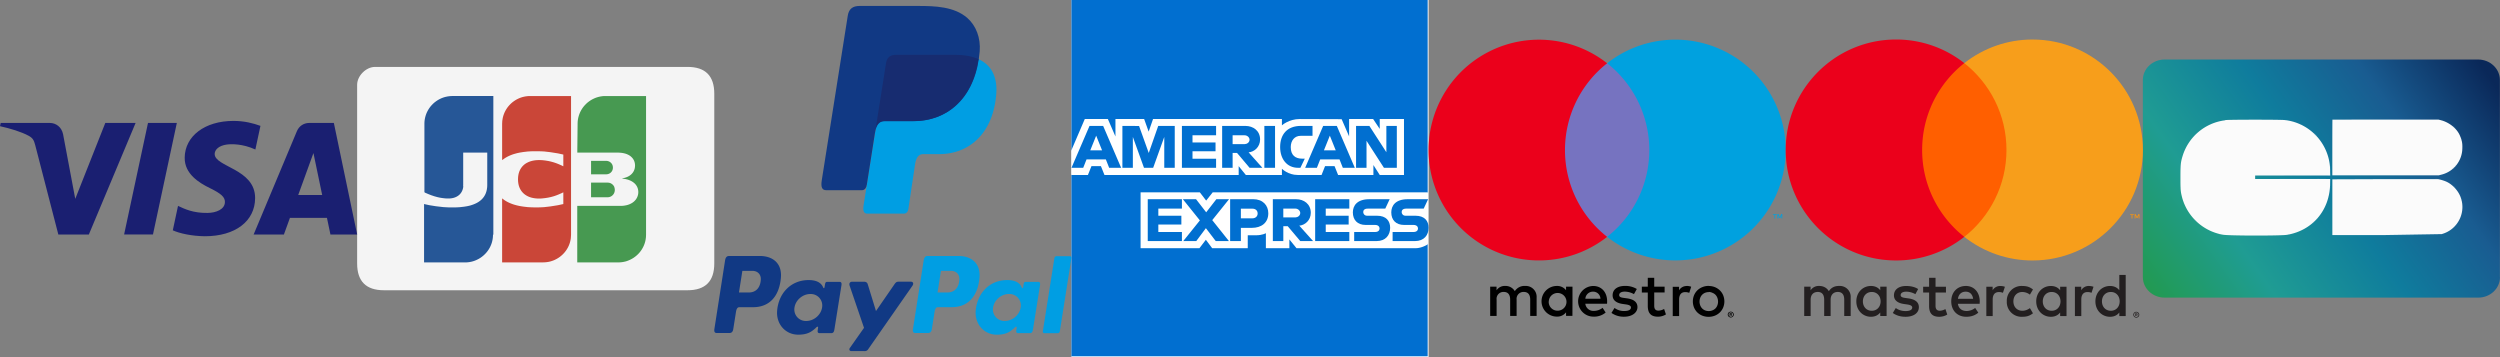 <svg xmlns="http://www.w3.org/2000/svg" xmlns:xlink="http://www.w3.org/1999/xlink" width="168" height="24" fill="none" xmlns:v="https://vecta.io/nano"><rect width="100%" height="100%" fill="#808080" stroke="none"/><g clip-path="url(#B)"><path d="M168 18.626c0 .757-.655 1.374-1.458 1.374h-21.084c-.803 0-1.458-.618-1.458-1.374V5.374c0-.757.655-1.374 1.458-1.374h21.077c.8 0 1.458.618 1.458 1.374v13.251H168z" fill="url(#A)"/><g fill-rule="evenodd"><path d="M156.741 8.03c-.005.005-.009.851-.009 1.88v1.871h3.581 3.581l.149-.04a1.84 1.84 0 0 0 1.425-1.833c.014-.255-.034-.509-.14-.741-.191-.512-.738-.959-1.347-1.102l-.124-.029h-3.552l-3.561.005m-7.217.043c-.656.081-1.275.35-1.782.775s-.879.988-1.073 1.62c-.13.424-.146.58-.146 1.444s.008.945.118 1.373c.159.572.463 1.093.882 1.513a3.46 3.46 0 0 0 1.511.886 2.65 2.65 0 0 0 .359.08c.432.071 3.87.075 4.29.005 1.707-.285 2.861-1.641 2.897-3.392l.007-.359h-2.522-2.522v-.234h2.522 2.522l-.006-.322c.001-.445-.086-.886-.256-1.297-.231-.564-.608-1.056-1.092-1.426a3.43 3.43 0 0 0-1.662-.679c-.283-.037-3.765-.037-4.053 0m7.213 3.972v1.886 1.867h3.487l3.858-.064c.261-.071.504-.197.712-.369s.377-.389.495-.632.181-.51.187-.781a1.87 1.87 0 0 0-.155-.788c-.191-.438-.596-.836-1.006-.988a2.72 2.72 0 0 0-.351-.109l-.123-.028h-3.548l-3.556.013" fill="#fbfbfb"/><path d="M156.732 8.018c0 .009 2.357.009 5.731 0 .693 0-.312-.005-2.235-.006s-3.496 0-3.496.006zm7.015.012c.015.004.03.004.045 0s0-.005-.022-.005-.035 0-.023.005zm-13.042.014h1.698c.467 0 .085 0-.849 0h-.849zm-1.174.025c.015.004.03.004.045 0s0-.006-.022-.006-.035 0-.023.006zm4.019 0a.1.1 0 0 0 .046 0c.013 0 0-.006-.022-.006s-.036 0-.024.006zm11.29.411l.1.102.098.102-.097-.101-.104-.098m-9.253.569a1.63 1.63 0 0 0 .123.118 1.45 1.45 0 0 0-.109-.118l-.124-.117a1.41 1.41 0 0 0 .11.117zm-8.08.017l-.037.042.042-.039c.039-.036.048-.047.038-.047-.015.013-.029.028-.043.043zm17.979.835c0 .09 0 .119.004.075a1.36 1.36 0 0 0 0-.156c0-.041-.004-.004-.004.082zm-.481 1.258l-.038.042.042-.038a.41.41 0 0 0 .042-.042c0-.011-.011 0-.046.038zm-8.42.048c0 .025 0 .036.006.023s.004-.031 0-.046-.006 0-.006.022zm-10.055.072c0 .029 0 .039.005.022s.004-.035 0-.052-.006 0-.005.03zm18.326.03l-.045.049.05-.045a.47.47 0 0 0 .048-.048c0-.01-.011 0-.053.045zm-18.34.617v.276-.56c0-.152 0-.023 0 .284zm10.078-.303v.153h-2.52-2.52v.227-.111-.111h2.515l2.524-.017c.004-.053.004-.106 0-.159v-.143.153m1.887.163h3.503c.962 0 .18 0-1.753 0h-1.753m-1.886.433v.09-.189c0-.052 0-.01 0 .09m8.327.351a.51.51 0 0 0 .07.065.43.43 0 0 0-.057-.065c-.022-.024-.045-.045-.07-.065.016.024.035.046.057.065zm-18.398.02c0 .028 0 .039.006.023s.003-.035 0-.052-.007 0-.006.03zm18.955 1.313c0 .09 0 .119.005.075v-.156c0-.04-.005 0-.005.082zm-9.775.81l-.038.042.042-.038c.015-.013.029-.027.042-.043 0-.01-.011 0-.046.039zm-8.175.12l.156.149a2.38 2.38 0 0 0-.143-.149l-.155-.15c-.004 0 .061.067.142.15zm7.922.133l-.045.049.049-.045c.045-.042.055-.053.045-.053a.51.51 0 0 0-.049.049zm-6.288.784c.014.006.03.01.045.011-.02-.017-.036-.021-.052-.022zm14.659.04c.015.003.03.003.045 0s0-.005-.023-.005-.035 0-.022.005zm-.143.013c.023.003.047.003.071 0s0-.005-.035-.005-.056 0-.036.005zm-13.9.026a.67.67 0 0 0 .104 0c.026 0 0 0-.056 0h-.048zm3.46 0a.76.76 0 0 0 .111 0c.03 0 .005 0-.056 0h-.055z" fill="#8cb4cc"/><path d="M158.458 8.005h3.447c.949 0 .179 0-1.72 0h-1.727zm-1.733 1.864v.92-1.841c0-.507 0-.09 0 .921zm-.132 1.548c0 .04 0 .056.005.036s.003-.048 0-.072-.005 0-.005.036zm-4.133.608h4.133c-.007-.009-1.14-.008-2.525-.006l-1.609.006m5.999 0h3.447c.949 0 .179 0-1.72 0h-1.727zm-1.733 1.886v.941-1.88c0-.517 0-.09 0 .94zm-.133-1.45c0 .036 0 .049.006.029s.003-.043 0-.065c0-.016-.006 0-.006.036zm8.328 2.794l-.038.042.042-.039c.04-.035.049-.046.039-.046-.016.012-.03.027-.043.042z" fill="#83b4cc"/><path d="M163.628 8c.031.007.063.011.096.012h.052a.43.43 0 0 0-.148-.008m-12.918.031h1.692c.467 0 .09 0-.842 0h-.85zm13.141 0c.015.004.03.004.045 0s0-.005-.022-.005-.035 0-.023.005zm-14.104.013c.018.004.035.004.053 0 .012 0 0-.006-.03-.005s-.039 0-.023.005zm3.578 0c.019.004.039.004.058 0s0-.005-.03-.005-.045 0-.028.005zm10.755.03a.14.14 0 0 0 .045.012c-.021-.017-.036-.021-.052-.022zm-9.991.09c.014.006.03.01.045.011-.021-.017-.036-.021-.052-.022zm.514.189c.014.008.029.015.045.018.007 0 0-.008-.019-.018a.13.13 0 0 0-.046-.019c-.007 0 0 .008.02.019zm10.331.208c.028.032.058.062.09.09a.6.6 0 0 0-.078-.09 1.04 1.04 0 0 0-.089-.084.64.64 0 0 0 .077.084zm-9.347.479l.116.11a1.18 1.18 0 0 0-.103-.11l-.117-.111a1.13 1.13 0 0 0 .104.111zm-8.085.01l-.038.042.042-.038c.015-.013.029-.027.042-.042 0-.011-.01 0-.046.038zm-.127.137l-.045.049.049-.044c.045-.042.054-.053.044-.053-.017.015-.033.031-.048.049zm18.046.225c.001.016.005.031.011.046s.011.019.011.006-.004-.031-.011-.046-.011-.019-.011-.006zm.054.269c0 .029 0 .039.005.022s.004-.035 0-.052-.005 0-.005.03zm.014.221c0 .072 0 .099.004.061.003-.043.003-.087 0-.13 0-.033-.004 0-.004.069zm-.012.217c0 .029 0 .039.006.022s.003-.035 0-.052c0-.012-.006 0-.006.03zm-18.955 1.047c0 .025 0 .035.007.022s.002-.03 0-.045-.007 0-.007.022zm18.47.01l-.045.048.049-.045a.48.48 0 0 0 .048-.048c0-.01-.01 0-.052.045zm-8.399.09c0 .05 0 .068.005.041a.45.45 0 0 0 0-.09c0-.023-.005 0-.005.049m-10.083.013c0 .036 0 .049.006.029s.003-.043 0-.065c0-.016-.006 0-.006.036zm18.353.026a.26.26 0 0 0-.051.058c.023-.017.044-.037.063-.058s.037-.037.052-.058a.38.38 0 0 0-.064.058zm-18.363.629v.282-.572c0-.155 0-.024 0 .29zm7.571-.137l-2.523.006h2.52l2.527-.01c-.006-.008-1.14-.004-2.527 0m2.659 0a315.04 315.04 0 0 0 3.462.006h3.454l-3.463-.006h-3.453zm7.055-.007c.015.003.031.003.046 0s0-.006-.022-.006-.036 0-.024.006zm-.124.234a.52.52 0 0 0 .09 0c.027 0 .008-.005-.042-.005s-.072 0-.05.005m1.265.539c.054.057.066.067.066.058-.019-.022-.039-.043-.061-.062l-.062-.058.057.062zm-8.334.042c0 .05 0 .069.006.042s.002-.06 0-.09c0-.023-.006 0-.006.049m-10.083-.02c0 .032 0 .046.007.03s.002-.039 0-.058-.007 0-.007.029zm9.99.614c-.002.015-.005.031-.009.046-.007.022-.007.022.007 0 .008-.014.011-.03.009-.046s-.006-.02-.007 0zm8.924.219c.001.016.005.031.012.046s.01.019.01.006-.004-.031-.01-.046-.012-.018-.012-.006zm-18.685.211c.004.015.012.03.021.042.007.007 0-.006 0-.029-.016-.048-.031-.058-.018-.013m18.742.062c0 .025 0 .036.007.023s.003-.031 0-.046-.007 0-.007.022zm.015.215c0 .072 0 .1.005.062.003-.043.003-.087 0-.13 0-.034-.005 0-.005.068zm-.014.221c0 .029 0 .04.006.023s.003-.035 0-.052-.006 0-.006.029zm-9.782.583l-.052.056.056-.051c.02-.017.038-.036.055-.056 0-.01-.011 0-.059.051zm-8.182.114l.136.13c.003 0-.052-.058-.123-.13l-.136-.13a1.35 1.35 0 0 0 .123.13zm7.955.111a.28.28 0 0 0-.051.058c.023-.017.044-.037.063-.058s.037-.037.052-.058c-.024.017-.045.037-.064.058zm-7.792.036a.3.3 0 0 0 .042.042l.042.039-.038-.042c-.036-.04-.046-.049-.046-.039zm17.347.18l-.039.042.042-.039c.04-.035.049-.046.039-.046-.016.013-.03.027-.042.042zm-.18.18l-.039.042.042-.039c.04-.036.049-.046.039-.046-.015.013-.03.027-.042.042zm-11.07.438c-.035.009-.036.01-.007.011.02 0 .04-.004.059-.011.032-.014 0-.014-.052 0zm2.958.03c.005.005 1.558.008 3.45.006h3.44l-3.45-.007h-3.44m-7.118.019c.02.003.039.003.059 0s0-.005-.03-.005-.045 0-.029.005zm3.838 0c.019.003.039.003.059 0s-.001-.005-.03-.005-.045 0-.029.005zm-2.804.014h1.815c.499 0 .09 0-.907 0h-.908z" fill="#65a3bd"/></g></g><g fill-rule="evenodd"><path d="M46.2 4.497h-21c-.6 0-1.2.6-1.2 1.201v12.006c0 1.2.6 1.801 1.8 1.801h20.4c1.2 0 1.8-.6 1.8-1.801V6.297c0-1.201-.6-1.801-1.8-1.801z" fill="#f4f4f4"/><path d="M39.727 12.271h.009.018.018.018.018.018.018.018.018.018.018.018.018.018.018.018.018.018.018.018.018.018.018.018.018.018.018.018.018.018.018.018.018.018.018.018.018.018.018.018.018.018.018.018.018.018.018.018.018.018.018.018.018.018.018.018.018.018.018.018.015.003l.036.002.036.003.036.005.018.004.036.01.036.013.036.017.018.01.018.011.018.012.018.013.018.014.018.016.018.017.018.019.018.022.018.025.018.028.018.034.018.042a.5.5 0 0 1 .018.061.52.52 0 0 1 .013.114.52.52 0 0 1-.013.115.5.5 0 0 1-.018.061l-.018.043-.018.034-.018.029-.018.025-.018.022-.018.019-.018.017-.018.016-.018.014-.018.013-.018.012-.018.011-.018.01-.036.016-.036.013-.036.01-.007.002-.029.005-.036.004-.036.003-.028.001h-.008-.018-.018-.018-.018-.018-.018-.018-.018-.018-.018-.018-.018-.018-.018-.018-.018-.018-.018-.018-.018-.018-.018-.018-.018-.018-.018-.018-.018-.018-.018-.018-.018-.018-.018-.018-.018-.018-.018-.018-.018-.018-.018-.018-.018-.018-.018-.018-.018-.018-.018-.018-.018-.018-.018-.018-.018-.018-.018-.018-.009v-.983zm1.449-1.113c.007.033.011.068.011.105s-.004.072-.011.105c-.005.021-.011.041-.018.061-.005.014-.011.028-.018.041l-.018.033-.018.027-.018.023-.018.02-.018.018-.018.016-.018.014-.018.013-.018.012-.018.011-.018.009-.036.016-.036.012-.036.009-.022.004-.032.004-.036.003-.036.001h-.003-.015-.018-.018-.018-.018-.018-.018-.018-.018-.018-.018-.018-.018-.018-.018-.018-.018-.018-.018-.018-.018-.018-.018-.018-.018-.018-.018-.018-.018-.018-.018-.018-.018-.018-.018-.018-.018-.018-.018-.018-.018-.018-.018-.018-.018-.018-.018-.018-.018-.018-.018-.018-.018-.018-.009v-.907h.009.018.018.018.018.018.018.018.018.018.018.018.018.018.018.018.018.018.018.018.018.018.018.018.018.018.018.018.018.018.018.018.018.018.018.018.018.018.018.018.018.018.018.018.018.018.018.018.018.018.018.018.018.018.018.008.01l.036.002.036.004.018.002.036.008.036.011.036.014.036.018.018.011.018.012.018.013.018.014.018.016.018.018.018.02.018.023.018.027.018.032c.007.013.013.027.018.041.007.02.013.04.018.061zm2.232-4.703h.007v9.316l-.007.165-.018.142-.018.094-.018.075-.018.063-.018.057-.018.051-.018.047-.018.043-.018.04-.018.038-.018.036-.018.034-.018.032-.018.031-.018.03-.018.029-.018.027-.018.026-.018.026-.018.025-.018.024-.018.023-.018.022-.018.022-.018.021-.018.02-.018.02-.018.019-.018.019-.018.018-.018.017-.018.017-.018.017-.018.016-.018.016-.018.015-.018.015-.018.015-.018.015-.018.014-.018.014-.018.013-.018.013-.018.013-.018.012-.018.012-.018.012-.018.011-.018.011-.018.011-.018.011-.018.01-.018.01-.018.01-.018.01-.018.009-.018.009-.018.009-.036.017-.018.008-.036.016-.036.015-.036.014-.018.007-.036.013-.036.012-.036.011-.036.01-.036.009-.018.004-.018.004-.036.008-.018.004-.018.003-.036.006-.018.003-.018.003-.018.002-.036.005-.036.004-.036.003-.036.002-.036.002-.018.001h-.018-.036-.004-.014-.018-.018-.018-.018-.018-.018-.018-.018-.018-.018-.018-.018-.018-.018-.018-.018-.018-.018-.018-.018-.018-.018-.018-.018-.018-.018-.018-.018-.018-.018-.018-.018-.018-.018-.018-.018-.018-.018-.018-.018-.018-.018-.018-.018-.018-.018-.018-.018-.018-.018-.018-.018-.018-.018-.018-.018-.018-.018-.018-.018-.018-.018-.018-.018-.018-.018-.018-.018-.018-.018-.018-.018-.018-.018-.018-.018-.018-.018-.018-.018-.018-.018-.018-.018-.018-.018-.018-.018-.018-.018-.018-.018-.018-.018-.018-.018-.018-.018-.018-.018-.018-.018-.018-.018-.018-.018-.018-.018-.018-.018-.018-.018-.018-.018-.018-.018-.018-.018-.018-.018-.018-.018-.018-.018-.018-.018-.018-.018-.018-.018-.018-.018-.018-.018-.018-.018-.018-.018-.018-.018-.018-.018-.018-.018-.018-.018-.018-.018-.018-.039v-3.798h.039.018.018.018.018.018.018.018.018.018.018.018.018.018.018.018.018.018.018.018.018.018.018.018.018.018.018.018.018.018.018.018.018.018.018.018.018.018.018.018.018.018.018.018.018.018.018.018.018.018.018.018.018.018.018.018.018.018.018.018.018.018.018.018.018.018.018.018.018.018.018.018.018.018.018.018.018.018.018.018.018.018.018.018.018.018.018.018.018.018.018.018.018.018.018.018.018.018.018.018.018.018.018.018.018.018.018.018.018.018.018.018.018.018.018.018.018.018.018.018.018.018.018.018.018.018.018.018.018.018.018.018.018.018.018.018.018.018.018.018.018.018.018.018.018.018.018.018.018.018.018.018.018.018.018.018.018.018.018.01.008.018.018l.036-.001.018-.001.018-.001.018-.001.018-.001.018-.002.036-.004.018-.002.036-.005.036-.006.018-.003.036-.007.018-.004.036-.008.036-.009.036-.01.018-.006.036-.012.036-.013.036-.014.036-.016.036-.017.018-.009.018-.01.018-.01.018-.01.018-.011.018-.011.018-.012.018-.013.018-.013.018-.014.018-.014.018-.015.018-.016.018-.017.018-.018.018-.019.018-.02.018-.021.018-.022.018-.024.018-.027.018-.029.018-.032.018-.035.018-.041.018-.048.018-.061a.84.84 0 0 0 .018-.094.9.9 0 0 0 .008-.12c0-.04-.003-.079-.008-.117a.78.78 0 0 0-.018-.091l-.018-.059-.018-.047-.018-.039-.018-.034-.018-.031-.018-.028-.018-.026-.018-.023-.018-.022-.018-.02-.018-.019-.018-.018-.018-.017-.018-.016-.018-.015-.018-.014-.018-.014-.018-.013-.018-.013-.018-.012-.018-.011-.018-.011-.018-.011-.018-.01-.018-.01-.018-.009-.018-.009-.036-.017-.036-.015-.036-.014-.036-.013-.036-.012-.036-.011-.036-.01-.036-.009-.036-.008-.036-.007-.018-.003-.036-.006-.036-.005-.018-.002-.018-.002-.018-.002-.018-.002-.018-.002-.017-.001v-.022l.017-.003.018-.003.036-.007.036-.008.036-.009.036-.01.036-.011.036-.012.036-.013.036-.015.036-.016.018-.009.018-.009.018-.01.018-.01.018-.011.018-.011.018-.012.018-.012.018-.013.018-.014.018-.014.018-.015.018-.016.018-.017.018-.018.018-.02.018-.021.018-.022.018-.024.018-.026.018-.029.018-.032.018-.036.018-.041.018-.049.018-.064c.008-.035.014-.07.018-.107l.005-.087a.92.92 0 0 0-.005-.09.82.82 0 0 0-.018-.109l-.018-.064-.018-.049-.018-.041-.018-.035-.018-.031-.018-.028-.018-.025-.018-.023-.018-.022-.018-.02-.018-.019-.018-.018-.018-.017-.018-.016-.018-.015-.018-.014-.018-.013-.018-.013-.018-.012-.018-.012-.018-.011-.018-.01-.018-.01-.018-.009-.018-.009-.036-.017-.036-.015-.036-.014-.036-.013-.036-.011-.036-.01-.036-.009-.036-.008-.018-.004-.036-.007-.018-.003-.036-.006-.018-.002-.018-.002-.018-.002-.018-.002-.018-.002-.018-.002-.018-.001-.018-.001-.018-.001h-.007l-.011-.001-.018-.001-.018-.001-.018-.001-.018-.001-.018-.001h-.018l-.018-.001h-.018-.018-.01-.008-.018-.018-.018-.018-.018-.018-.018-.018-.018-.018-.018-.018-.018-.018-.018-.018-.018-.018-.018-.018-.018-.018-.018-.018-.018-.018-.018-.018-.018-.018-.018-.018-.018-.018-.018-.018-.018-.018-.018-.018-.018-.018-.018-.018-.018-.018-.018-.018-.018-.018-.018-.018-.018-.018-.018-.018-.018-.018-.018-.018-.018-.018-.018-.018-.018-.018-.018-.018-.018-.018-.018-.018-.018-.018-.018-.018-.018-.018-.018-.018-.018-.018-.018-.018-.018-.018-.018-.018-.018-.018-.018-.018-.018-.018-.018-.018-.018-.018-.018-.018-.018-.018-.018-.018-.018-.018-.018-.018-.018-.018-.018-.018-.018-.018-.018-.018-.018-.018-.018-.018-.018-.018-.018-.018-.018-.018-.018-.018-.018-.018-.018-.018-.018-.018-.018-.018-.018-.018-.018-.018-.018-.018-.018-.018-.039V8.319a1.87 1.87 0 0 1 .039-.38l.018-.078.018-.066.018-.058.018-.052.018-.048.018-.044.018-.041.018-.039.018-.036.018-.034.018-.033.018-.031.018-.03.018-.029.018-.028.018-.027.018-.026.018-.025.018-.024.018-.023.018-.022.018-.022.018-.021.018-.02.018-.02.018-.019.018-.019.018-.018.018-.018.018-.018.018-.017.018-.017.018-.016.018-.016.018-.015.018-.015.018-.014.018-.014.018-.014.018-.013.018-.013.018-.013.018-.012.018-.012.018-.012.018-.012.018-.011.018-.011.018-.011.018-.011.018-.01.018-.01.018-.01.018-.009.018-.009.018-.009.018-.009.036-.017.036-.016.036-.015.018-.007.018-.007.036-.013.036-.012.018-.006.036-.011.036-.01.036-.01.036-.009.036-.008.018-.004.036-.007.036-.006.036-.005.036-.005.018-.002.036-.004.018-.002.018-.001.036-.002.036-.001h.036.023.014.018.018.018.018.018.018.018.018.018.018.018.018.018.018.018.018.018.018.018.018.018.018.018.018.018.018.018.018.018.018.018.018.018.018.018.018.018.018.018.018.018.018.018.018.018.018.018.018.018.018.018.018.018.018.018.018.018.018.018.018.018.018.018.018.018.018.018.018.018.018.018.018.018.018.018.018.018.018.018.018.018.018.018.018.018.018.018.018.018.018.018.018.018.018.018.018.018.018.018.018.018.018.018.018.018.018.018.018.018.018.018.018.018.018.018.018.018.018.018.018.018.018.018.018.018.018.018.018.018.018.018.018.018.018.018.018.018.018.018.018.018.018.018.018.018.018.018.018.018.018.018z" fill="#479951"/><path d="M28.56 12.938l-.039-.018V8.318c0-.13.013-.256.039-.379l.018-.078.018-.066.018-.058.018-.052.018-.048.018-.044.018-.041.018-.038.018-.036.018-.034.018-.033.018-.031.018-.03.018-.029.018-.028.018-.027.018-.026.018-.025.018-.024.018-.023.018-.022.018-.022.018-.021.018-.02.018-.02.018-.019.018-.019.018-.018.018-.018.018-.018.018-.017.018-.017.018-.016.018-.016.018-.015.018-.015.018-.014.018-.014.018-.014.018-.013.018-.013.018-.013.018-.012.018-.012.018-.012.018-.012.018-.011.018-.011.018-.011.018-.011.018-.01.018-.01.018-.01.018-.009.018-.009.018-.009.018-.009.036-.017.036-.016.036-.015.018-.007.018-.007.036-.013.036-.012.018-.006.036-.011.036-.01.018-.005.036-.009.036-.008.018-.004.036-.007.036-.007.018-.003.036-.005.036-.005.018-.002.036-.004.018-.002.036-.003.036-.002.018-.001.036-.001h.026.01.018.018.018.018.018.018.018.018.018.018.018.018.018.018.018.018.018.018.018.018.018.018.018.018.018.018.018.018.018.018.018.018.018.018.018.018.018.018.018.018.018.018.018.018.018.018.018.018.018.018.018.018.018.018.018.018.018.018.018.018.018.018.018.018.018.018.018.018.018.018.018.018.018.018.018.018.018.018.018.018.018.018.018.018.018.018.018.018.018.018.018.018.018.018.018.018.018.018.018.018.018.018.018.018.018.018.018.018.018.018.018.018.018.018.018.018.018.018.018.018.018.018.018.018.018.018.018.018.018.018.018.018.018.018.018.018.018.018.018.018.018.018.018.018.018.018.018.018.018.018.018.015v9.316a1.87 1.87 0 0 1-.015.239l-.018.112-.018.084-.018.069-.018.06-.018.053-.018.049-.018.045-.018.042-.018.039-.018.037-.018.035-.018.033-.018.032-.018.03-.018.029-.018.028-.018.027-.018.026-.018.025-.018.024-.018.023-.018.023-.018.022-.018.021-.018.021-.018.02-.018.019-.018.019-.018.018-.018.018-.018.018-.018.017-.018.017-.018.016-.018.016-.018.015-.018.015-.018.015-.018.014-.018.014-.018.014-.018.013-.018.013-.018.013-.018.012-.018.012-.018.012-.018.011-.018.011-.018.011-.018.011-.018.01-.018.01-.018.01-.018.009-.018.009-.018.009-.018.009-.036.017-.036.016-.018.008-.036.015-.036.014-.036.013-.018.006-.036.012-.036.011-.018.005-.036.01-.036.009-.018.004-.018.004-.036.007-.036.007-.036.006-.036.005-.036.004-.036.004-.018.002-.036.003-.018.001-.018.001-.036.001-.036.001h-.018-.018-.018-.018-.018-.018-.018-.018-.018-.018-.018-.018-.018-.018-.018-.018-.018-.018-.018-.018-.018-.018-.018-.018-.018-.018-.018-.018-.018-.018-.018-.018-.018-.018-.018-.018-.018-.018-.018-.018-.018-.018-.018-.018-.018-.018-.018-.018-.018-.018-.018-.018-.018-.018-.018-.018-.018-.018-.018-.018-.018-.018-.018-.018-.018-.018-.018-.018-.018-.018-.018-.018-.018-.018-.018-.018-.018-.018-.018-.018-.018-.018-.018-.018-.018-.018-.018-.018-.018-.018-.018-.018-.018-.018-.018-.018-.018-.018-.018-.018-.018-.018-.018-.018-.018-.018-.018-.018-.018-.018-.018-.018-.018-.018-.018-.018-.018-.018-.018-.018-.018-.018-.018-.018-.018-.018-.018-.018-.018-.018-.018-.018-.018-.018-.018-.018-.018-.018-.018-.018-.018-.018-.018-.018-.018-.018-.018-.018-.018-.018-.018-.039v-3.926l.039.01.018.005.018.004.018.004.018.004.018.004.018.004.018.004.018.004.018.004.018.004.018.004.018.004.018.004.018.004.018.004.018.004.018.004.018.003.018.004.018.003.018.003.018.003.018.003.018.003.018.003.018.003.018.003.018.003.018.003.018.003.018.003.018.003.018.003.018.003.018.003.018.003.018.003.018.003.018.003.018.003.018.003.018.003.018.002.018.002.018.002.018.002.018.002.018.002.018.002.018.002.018.002.018.002.018.002.018.002.018.002.018.002.018.002.018.002.018.002.018.002.018.002.018.002.018.002.018.002.018.002.018.002.018.002.018.002.018.002.018.001.018.001.018.001.018.001.018.001.018.001.018.001.018.001.018.001.018.001.018.001.018.001.018.001.018.001.018.001.018.001.018.001h.018l.018.001.018.001h.018l.018.001h.018.018.018.018.018.018.018.018.018.018.018.018.018.007.011.018.018.018.018.018.018.018.018.018l.018-.001h.018l.018-.001.018-.001h.018l.018-.001.018-.001.018-.001.018-.001.018-.001.018-.001.018-.001.018-.001.018-.001.018-.001.018-.001.018-.001.018-.002.018-.002.018-.002.018-.002.018-.002.018-.002.018-.002.018-.002.018-.002.018-.002.018-.002.018-.002.018-.002.018-.002.018-.002.036-.005.018-.003.018-.003.036-.006.036-.006.018-.003.018-.003.018-.003.036-.007.018-.004.036-.008.036-.008.018-.004.036-.009.018-.005.036-.01.018-.005.036-.011.018-.006.036-.012.018-.006.036-.013.018-.006.036-.014.036-.014.018-.008.036-.016.018-.008.018-.008.036-.017.018-.009.018-.009.018-.01.018-.01.018-.01.018-.011.018-.011.018-.011.018-.011.018-.012.018-.012.018-.013.018-.013.018-.014.018-.014.018-.014.018-.015.018-.015.018-.016.018-.017.018-.018.018-.018.018-.019.018-.02.018-.021.018-.022.018-.023.018-.024.018-.025.018-.027.018-.029.018-.031.018-.033.018-.036.018-.039.018-.043.018-.048.018-.056.018-.067.018-.084.018-.129c.006-.061.009-.122.009-.185v-2.162h-.009-.018-.018-.018-.018-.018-.018-.018-.018-.018-.018-.018-.018-.018-.018-.018-.018-.018-.018-.018-.018-.018-.018-.018-.018-.018-.018-.018-.018-.018-.018-.018-.018-.018-.018-.018-.018-.018-.018-.018-.018-.018-.018-.018-.018-.018-.018-.018-.018-.018-.018-.018-.018-.018-.018-.018-.018-.018-.018-.018-.018-.018-.018-.018-.018-.018-.018-.018-.018-.018-.018-.018-.018-.018-.018-.018-.018-.018-.018-.018-.018-.018-.018-.018-.018-.018-.018-.018-.018-.014v2.162l-.004.1a1.04 1.04 0 0 1-.018.122l-.018.072-.018.055-.018.046-.018.039-.018.035-.018.031-.018.028-.018.026-.018.024-.018.022-.018.021-.018.019-.018.018-.018.017-.018.016-.018.015-.018.014-.018.013-.018.013-.018.012-.018.011-.018.011-.018.01-.018.01-.018.009-.036.017-.036.015-.036.013-.036.012-.036.011-.036.009-.036.008-.036.007-.036.006-.036.005-.018.002-.036.003-.036.002-.036.002h-.018-.025-.011-.018-.018-.018l-.018-.001h-.018l-.018-.001-.018-.001-.018-.001-.018-.001-.018-.001-.018-.001-.018-.001-.018-.002-.018-.002-.018-.002-.018-.002-.018-.002-.018-.002-.018-.002-.018-.002-.018-.002-.018-.002-.018-.003-.018-.003-.018-.003-.018-.003-.018-.003-.018-.003-.018-.003-.018-.003-.018-.003-.018-.004-.018-.004-.018-.004-.018-.004-.018-.004-.018-.004-.018-.004-.018-.004-.018-.004-.018-.005-.018-.005-.018-.005-.018-.005-.018-.005-.018-.005-.018-.005-.018-.005-.018-.005-.018-.005-.018-.005-.018-.006-.018-.006-.018-.006-.018-.006-.018-.006-.018-.006-.018-.006-.018-.006-.018-.006-.018-.006-.018-.006-.018-.006-.018-.007-.018-.007-.018-.007-.018-.007-.018-.007-.018-.007-.018-.007-.018-.007-.018-.007-.018-.007-.018-.007-.018-.008-.018-.008-.018-.008-.018-.008-.018-.008-.018-.008-.018-.008-.018-.008-.018-.008-.018-.008-.018-.008-.018-.008-.018-.008h0z" fill="#265797"/><path d="M33.782 10.726l-.039.032V8.319c0-.13.013-.256.039-.379l.018-.078.018-.066.018-.058.018-.052.018-.048.018-.044.018-.041.018-.039.018-.036.018-.034.018-.033.018-.031.018-.03.018-.029.018-.028.018-.027.018-.026.018-.025.018-.024.018-.023.018-.022.018-.022.018-.021.018-.02.018-.02.018-.019.018-.019.018-.018.018-.018.018-.018.018-.017.018-.017.018-.016.018-.016.018-.015.018-.015.018-.014.018-.014.018-.014.018-.013.018-.013.018-.013.018-.012.018-.012.018-.012.018-.012.018-.011.018-.011.018-.011.018-.011.018-.01.018-.01.018-.01.018-.009.018-.009.018-.009.018-.009.036-.017.036-.016.036-.015.036-.014.036-.013.036-.012.018-.006.036-.011.036-.01.018-.005.036-.009.036-.008.018-.004.036-.007.036-.007.018-.003.036-.005.036-.005.018-.002.036-.004.018-.002.036-.003.036-.002.018-.001h.036.026.01.018.018.018.018.018.018.018.018.018.018.018.018.018.018.018.018.018.018.018.018.018.018.018.018.018.018.018.018.018.018.018.018.018.018.018.018.018.018.018.018.018.018.018.018.018.018.018.018.018.018.018.018.018.018.018.018.018.018.018.018.018.018.018.018.018.018.018.018.018.018.018.018.018.018.018.018.018.018.018.018.018.018.018.018.018.018.018.018.018.018.018.018.018.018.018.018.018.018.018.018.018.018.018.018.018.018.018.018.018.018.018.018.018.018.018.018.018.018.018.018.018.018.018.018.018.018.018.018.018.018.018.018.018.018.018.018.018.018.018.018.018.018.018.018.018.018.018.018.018.018.018.015v9.316c0 .081-.005.161-.015.239l-.018.112-.018.084-.018.069-.018.06-.018.053-.018.049-.018.045-.018.042-.018.039-.018.037-.018.035-.018.033-.018.032-.018.03-.018.029-.018.028-.018.027-.018.026-.018.025-.018.024-.018.023-.018.023-.018.022-.018.021-.018.021-.018.02-.018.019-.018.019-.018.018-.018.018-.018.018-.018.017-.018.017-.018.016-.018.016-.018.015-.018.015-.018.015-.018.014-.018.014-.018.014-.018.013-.018.013-.018.012-.018.012-.018.012-.018.012-.018.011-.018.011-.018.011-.018.011-.018.01-.018.01-.018.01-.018.009-.018.009-.036.018-.036.017-.036.016-.018.008-.018.007-.036.014-.036.013-.018.006-.018.006-.036.012-.036.011-.018.005-.036.01-.036.009-.018.004-.018.004-.036.007-.018.003-.018.003-.036.006-.036.005-.036.004-.036.004-.018.002-.036.003-.018.001-.018.001-.036.001-.036.001h-.018-.018-.018-.018-.018-.018-.018-.018-.018-.018-.018-.018-.018-.018-.018-.018-.018-.018-.018-.018-.018-.018-.018-.018-.018-.018-.018-.018-.018-.018-.018-.018-.018-.018-.018-.018-.018-.018-.018-.018-.018-.018-.018-.018-.018-.018-.018-.018-.018-.018-.018-.018-.018-.018-.018-.018-.018-.018-.018-.018-.018-.018-.018-.018-.018-.018-.018-.018-.018-.018-.018-.018-.018-.018-.018-.018-.018-.018-.018-.018-.018-.018-.018-.018-.018-.018-.018-.018-.018-.018-.018-.018-.018-.018-.018-.018-.018-.018-.018-.018-.018-.018-.018-.018-.018-.018-.018-.018-.018-.018-.018-.018-.018-.018-.018-.018-.018-.018-.018-.018-.018-.018-.018-.018-.018-.018-.018-.018-.018-.018-.018-.018-.018-.018-.018-.018-.018-.018-.018-.018-.018-.018-.018-.018-.018-.018-.018-.018-.018-.018-.018-.039v-4.302l.039.032.018.014.018.014.018.014.018.013.018.013.018.013.018.012.018.012.018.012.018.011.018.011.018.011.018.011.018.01.018.01.018.01.018.01.018.01.018.009.018.009.018.009.018.009.036.017.018.008.018.008.018.008.018.008.018.008.018.007.018.007.018.007.018.007.036.013.036.013.018.006.018.006.036.012.018.006.018.005.018.005.018.005.018.005.018.005.018.005.018.005.018.005.018.005.018.005.018.005.018.004.018.004.018.004.018.004.018.004.018.004.018.004.018.004.018.004.018.004.018.004.018.003.018.003.018.003.018.003.018.003.018.003.018.003.018.003.018.003.018.003.018.003.018.003.018.003.018.002.018.002.018.002.018.002.018.002.018.002.018.002.018.002.018.002.018.002.018.002.018.002.018.002.018.002.018.002.018.002.018.001.018.001.018.001.018.001.018.001.018.001.018.001.018.001.018.001h.018l.018.001.018.001.018.001.018.001h.018l.018.001h.018.018l.018.001h.018l.018.001h.018.018.018.018.018.018.018.018.018.018.018.018.018.018.018.018.018.018.018.018.018l.018-.001h.018l.018-.001h.018l.018-.001.018-.001h.018l.018-.001h.009.009l.018-.001.018-.001.018-.001.018-.001.018-.001.018-.001.018-.001.018-.001.018-.001.018-.001.018-.002.018-.002.018-.002.018-.002.018-.002.018-.002.018-.002.018-.002.018-.002.018-.002.018-.002.018-.002.018-.002.018-.002.018-.002.018-.002.018-.002.018-.002.018-.002.018-.002.018-.002.018-.003.018-.002.018-.002.018-.003.018-.003.018-.003.018-.003.018-.003.018-.003.018-.003.018-.003.018-.003.018-.003.018-.003.018-.003.018-.003.018-.003.018-.003.018-.003.018-.003.018-.003.018-.003.018-.003.018-.003.018-.003.018-.003.018-.003.018-.003.018-.003.018-.004.018-.003.018-.004.018-.004.018-.004.018-.004.018-.004.018-.004.018-.004.018-.004.018-.004.018-.004.018-.004.018-.004.018-.004.018-.004.018-.004.018-.004.018-.004.018-.004.018-.004v-.788l-.018.009-.018.009-.018.009-.018.009-.018.009-.018.009-.018.008-.018.008-.018.008-.018.008-.018.008-.018.008-.018.008-.018.008-.018.008-.018.008-.018.008-.018.008-.018.007-.018.007-.018.007-.018.007-.018.007-.018.007-.018.007-.018.007-.018.007-.018.006-.018.006-.018.006-.018.006-.018.006-.018.006-.018.006-.018.006-.018.006-.018.005-.018.005-.018.005-.018.005-.018.005-.018.005-.018.005-.018.005-.018.005-.018.005-.018.004-.018.004-.018.004-.018.004-.018.004-.018.004-.018.004-.018.004-.018.004-.018.004-.018.003-.018.003-.018.003-.018.003-.018.003-.018.003-.018.003-.018.003-.018.003-.018.003-.018.002-.018.002-.018.002-.018.002-.018.002-.018.002-.018.002-.018.002-.018.002-.018.002-.018.002-.018.002-.011.001-.007.001-.018.001-.018.001-.018.001-.018.001-.018.001h-.018l-.018.001h-.018-.018-.018-.036-.018-.018-.018l-.036-.001-.018-.001-.018-.001-.018-.001-.018-.002-.036-.003-.018-.002-.018-.002-.018-.002-.018-.002-.018-.002-.036-.006-.036-.006-.036-.007-.036-.008-.018-.004-.036-.009-.036-.01-.036-.011-.036-.012-.036-.013-.036-.014-.036-.016-.036-.017-.018-.009-.018-.009-.018-.01-.018-.01-.018-.01-.018-.011-.018-.011-.018-.012-.018-.012-.018-.013-.018-.013-.018-.014-.018-.014-.018-.015-.018-.016-.018-.017-.018-.017-.018-.018-.018-.019-.018-.02-.018-.021-.018-.022-.018-.023-.018-.025-.018-.026-.018-.028-.018-.03-.018-.032-.018-.035-.018-.038-.018-.042-.018-.048-.018-.055-.018-.066-.018-.085-.018-.132-.007-.161.007-.161.018-.132.018-.085.018-.066.018-.055.018-.048.018-.042.018-.038.018-.035.018-.032.018-.03.018-.028.018-.026.018-.025.018-.023.018-.022.018-.021.018-.02.018-.019.018-.018.018-.017.018-.017.018-.016.018-.015.018-.014.018-.014.018-.013.018-.013.018-.012.018-.011.018-.011.018-.011.018-.01.018-.01.018-.009.018-.009.018-.009.036-.017.036-.016.036-.014.036-.013.036-.012.036-.011.018-.005.036-.01.036-.009.036-.008.036-.007.036-.006.036-.006.018-.003.018-.002.018-.002.018-.002.018-.002.036-.003.018-.001.018-.001.018-.001.018-.001.036-.002h.018.018.018.018.036.018.018.018l.018.001h.018l.018.001.018.001.018.001.018.001h.007l.011.001.018.001.018.002.018.002.018.002.018.002.018.002.018.002.018.002.018.002.018.002.018.002.018.003.018.003.018.003.018.003.018.003.018.003.018.003.018.003.018.003.018.003.018.003.018.004.018.004.018.004.018.004.018.004.018.004.018.004.018.004.018.004.018.005.018.005.018.005.018.005.018.005.018.005.018.005.018.005.018.005.018.005.018.005.018.006.018.006.018.006.018.006.018.006.018.006.018.006.018.006.018.007.018.006.018.007.018.007.018.007.018.007.018.007.018.007.018.007.018.007.018.008.018.008.018.008.018.008.018.008.018.008.018.008.018.008.018.008.018.008.018.008.018.009.018.009.018.009.018.009.018.009.018.009.018.009v-.789l-.018-.004-.018-.004-.018-.004-.018-.004-.018-.004-.018-.004-.018-.004-.018-.004-.018-.004-.018-.004-.018-.004-.018-.004-.018-.004-.018-.004-.018-.004-.018-.004-.018-.004-.018-.004-.018-.004-.018-.003-.018-.004-.018-.003-.018-.003-.018-.003-.018-.003-.018-.003-.018-.003-.018-.003-.018-.003-.018-.003-.018-.003-.018-.003-.018-.003-.018-.003-.018-.003-.018-.003-.018-.003-.018-.003-.018-.003-.018-.003-.018-.003-.018-.003-.018-.003-.018-.003-.018-.003-.018-.003-.018-.003-.018-.002-.018-.002-.018-.003-.018-.002-.018-.002-.018-.002-.018-.002-.018-.002-.018-.002-.018-.002-.018-.002-.018-.002-.018-.002-.018-.002-.018-.002-.018-.002-.018-.002-.018-.002-.018-.002-.018-.002-.018-.002-.018-.002-.018-.002-.018-.001-.018-.001-.018-.001-.018-.001-.018-.001-.018-.001-.018-.001-.018-.001-.018-.001h-.018l-.018-.001h-.009-.009l-.018-.001-.018-.001h-.018l-.018-.001-.018-.001h-.018l-.018-.001h-.018l-.018-.001h-.018-.018-.018-.018-.018-.018-.018-.018-.018-.018-.018-.018-.018-.018-.018-.018-.018-.018-.018-.018-.018-.018-.018l-.018.001-.018.001h-.018l-.018.001-.018.001h-.018l-.018.001-.018.001-.018.001-.018.001-.018.001-.018.001-.018.001-.018.001-.018.001-.018.001-.018.001-.018.001-.018.002-.018.002-.018.002-.018.002-.018.002-.018.002-.018.002-.018.002-.018.002-.018.002-.018.002-.018.002-.018.002-.018.002-.018.002-.018.002-.018.003-.018.003-.018.003-.018.003-.018.003-.018.003-.018.003-.018.003-.018.003-.018.003-.018.003-.018.003-.018.003-.018.004-.018.003-.018.004-.018.004-.018.004-.018.004-.018.004-.018.004-.018.004-.018.004-.018.004-.018.005-.018.005-.018.005-.018.005-.018.005-.018.005-.018.005-.018.005-.018.005-.018.005-.018.005-.018.006-.036.012-.036.012-.018.006-.036.013-.018.007-.036.014-.018.007-.018.007-.018.008-.018.008-.018.008-.018.008-.018.008-.018.008-.036.017-.018.009-.018.009-.018.009-.018.01-.018.01-.018.01-.018.01-.018.01-.018.011-.018.011-.018.011-.018.011-.018.012-.018.012-.018.012-.018.013-.018.013-.018.013-.018.014-.018.014-.018.014h0z" fill="#ca4638"/></g><g clip-path="url(#C)"><path fill="#fff" d="M72 0h24v24H72z"/><path d="M72 0h23.94v12.924l-1.185 1.852 1.185 1.648v7.517H72V11.757l.741-.852-.741-.815V0z" fill="#016fd0"/><g fill="#fff"><path d="M76.647 16.682v-3.759h3.98l.427.557.441-.557H95.94v3.499s-.378.255-.815.259h-7.999l-.481-.593v.593h-1.578V15.67s-.216.141-.681.141h-.537v.87H81.46l-.426-.569-.433.569h-3.955zM72 10.091l.897-2.092h1.552l.509 1.172V7.999h1.929l.303.847.294-.847h8.661v.426s.455-.426 1.204-.426l2.81.01.501 1.157V7.999h1.615l.444.664v-.664h1.629v3.759h-1.629l-.426-.667v.667h-2.372l-.239-.593h-.638l-.235.593H87.2c-.644 0-1.055-.417-1.055-.417v.417H83.72l-.481-.593v.593H74.22l-.238-.593h-.636l-.237.593H72v-1.666z"/></g><g fill="#016fd0"><path d="M73.215 8.462l-1.211 2.814h.788l.223-.564h1.298l.222.564h.805l-1.209-2.814h-.918zm.448.655l.396.985h-.793l.397-.985zm1.762 2.159V8.462l1.12.004.651 1.815.636-1.819h1.111v2.814h-.704V9.202l-.746 2.074h-.617l-.748-2.074v2.074h-.704zm4 0V8.462h2.296v.63h-1.585v.481h1.548v.592h-1.548v.5h1.585v.611h-2.296z"/><use xlink:href="#E"/><path d="M85.683 11.276h-.718V8.462h.718v2.814zm1.703 0h-.155c-.75 0-1.206-.591-1.206-1.396 0-.824.45-1.419 1.398-1.419h.778v.667h-.806c-.385 0-.657.3-.657.759 0 .545.311.774.759.774h.185l-.296.615zm1.531-2.814l-1.21 2.814h.788l.223-.564h1.298l.222.564h.805l-1.209-2.814h-.918zm.448.655l.396.985h-.793l.397-.985zm1.762 2.159V8.462h.895l1.142 1.768V8.462h.703v2.814h-.866L91.83 9.461v1.815h-.704zm-13.998 4.925v-2.814h2.296v.63H77.84v.481h1.548v.592H77.84v.5h1.585v.611h-2.296zm11.25 0v-2.814h2.296v.63H89.09v.481h1.54v.592h-1.54v.5h1.585v.611h-2.296zm-8.865 0l1.118-1.39-1.144-1.425h.886l.682.881.684-.881h.852l-1.129 1.407 1.12 1.407h-.886l-.662-.867-.646.867h-.874zm3.151-2.814v2.814h.722v-.889h.741c.627 0 1.102-.332 1.102-.979 0-.536-.372-.947-1.01-.947h-1.554zm.722.636h.78c.202 0 .347.124.347.324 0 .188-.144.324-.349.324h-.778v-.648zm2.148-.636v2.814h.704v-1h.296l.844 1h.86l-.926-1.037c.38-.032.772-.358.772-.864 0-.592-.465-.913-.984-.913h-1.566zm.704.63h.804c.193 0 .333.151.333.296 0 .187-.182.296-.323.296h-.815v-.592z"/><path d="M91.001 16.201v-.611h1.408c.208 0 .298-.113.298-.236 0-.118-.09-.238-.298-.238h-.636c-.553 0-.861-.337-.861-.843 0-.451.282-.886 1.104-.886h1.37l-.296.633h-1.185c-.227 0-.296.119-.296.232s.086.245.259.245h.666c.617 0 .884.35.884.808 0 .492-.298.896-.918.896h-1.499z"/><path d="M93.583 16.201v-.611h1.408c.208 0 .299-.113.299-.236 0-.118-.09-.238-.299-.238h-.636c-.553 0-.861-.337-.861-.843 0-.451.282-.886 1.104-.886h1.37l-.296.633h-1.185c-.227 0-.296.119-.296.232s.086.245.259.245h.666c.617 0 .884.35.884.808 0 .492-.298.896-.918.896h-1.5z"/></g></g><path d="M103.261 21.231v-1.236c.007-.104-.008-.208-.044-.305a.73.73 0 0 0-.424-.428.73.73 0 0 0-.305-.047c-.136-.009-.272.019-.394.081a.77.77 0 0 0-.298.27c-.067-.112-.163-.203-.277-.265s-.244-.091-.374-.086a.65.65 0 0 0-.327.07.66.66 0 0 0-.25.223v-.243h-.428v1.967h.432v-1.09c-.009-.067-.004-.136.017-.201s.054-.125.1-.175a.47.47 0 0 1 .166-.115.46.46 0 0 1 .199-.033c.285 0 .429.186.429.519v1.094h.433v-1.09a.47.47 0 0 1 .118-.374.47.47 0 0 1 .364-.149c.292 0 .432.186.432.519v1.094h.431zm2.41-.983v-.983h-.432v.239c-.073-.094-.167-.169-.274-.219a.75.75 0 0 0-.344-.069 1.03 1.03 0 0 0-1.03 1.03 1.03 1.03 0 0 0 1.03 1.03.75.75 0 0 0 .344-.069c.107-.05.201-.125.274-.219v.239h.428l.004-.979zm-1.592 0a.59.59 0 0 1 .39-.524c.109-.04.228-.047.341-.02s.215.086.295.17a.59.59 0 0 1 .154.304c.021.114.007.232-.038.339s-.122.198-.218.262a.6.6 0 0 1-.327.099.59.59 0 0 1-.44-.182.6.6 0 0 1-.128-.207.58.58 0 0 1-.033-.241h.004zm10.748-1.03c.141 0 .281.026.412.078a1.04 1.04 0 0 1 .336.218c.095.093.171.205.222.328a1.09 1.09 0 0 1 0 .824.99.99 0 0 1-.222.328c-.097.094-.211.168-.336.218-.272.106-.573.106-.845 0-.124-.05-.238-.124-.334-.218a1.01 1.01 0 0 1-.22-.328 1.1 1.1 0 0 1 0-.824 1.01 1.01 0 0 1 .22-.328c.096-.094.21-.168.334-.218a1.11 1.11 0 0 1 .429-.084l.004.006zm0 .412a.64.64 0 0 0-.245.045.58.58 0 0 0-.196.13c-.057.059-.101.129-.13.206-.063.165-.063.347 0 .511.029.077.073.147.13.206s.122.1.196.13a.67.67 0 0 0 .488 0 .59.59 0 0 0 .206-.13c.057-.059.101-.129.13-.206.063-.164.063-.346 0-.511-.029-.077-.073-.147-.13-.206a.59.59 0 0 0-.206-.13.64.64 0 0 0-.247-.058l.004.012zm-6.828.618c0-.618-.383-1.03-.933-1.03a1.03 1.03 0 0 0-1.016 1.044 1.03 1.03 0 0 0 1.045 1.016c.293.01.58-.088.805-.276l-.206-.317c-.162.131-.364.203-.572.206-.142.012-.283-.031-.393-.121s-.18-.219-.196-.361h1.46c.006-.052.006-.103.006-.161zm-1.464-.173a.51.51 0 0 1 .517-.476.48.48 0 0 1 .187.033c.06.023.115.058.161.102s.083.097.109.156a.48.48 0 0 1 .041.186l-1.015-.002zm3.267-.309c-.188-.108-.401-.166-.618-.169-.235 0-.375.087-.375.231s.148.169.334.194l.206.029c.428.062.688.243.688.589s-.33.643-.896.643a1.42 1.42 0 0 1-.851-.255l.206-.334a1.05 1.05 0 0 0 .655.206c.293 0 .449-.087.449-.239 0-.111-.111-.173-.346-.206l-.206-.029c-.441-.062-.68-.259-.68-.581 0-.392.322-.631.824-.631a1.47 1.47 0 0 1 .802.206l-.192.346zm2.06-.111h-.698v.888c0 .206.07.33.284.33a.79.79 0 0 0 .379-.111l.124.367a1.01 1.01 0 0 1-.536.152c-.507 0-.684-.272-.684-.729v-.896h-.4v-.391h.4v-.598h.433v.598h.698v.391zm1.481-.441c.104.001.208.019.305.054l-.131.412a.7.7 0 0 0-.268-.05c-.28 0-.412.181-.412.507v1.102h-.429v-1.968h.425v.239a.58.58 0 0 1 .219-.216c.092-.051.195-.076.3-.073l-.009-.008zm2.963 1.731c.027 0 .053.005.078.014s.046.024.064.041.033.039.043.062.016.05.016.076-.005.052-.016.076-.025.044-.043.062-.04.032-.064.041a.19.19 0 0 1-.078.017c-.039 0-.077-.012-.11-.033s-.059-.051-.075-.087c-.011-.024-.016-.05-.016-.076s.005-.052.016-.076.025-.044.043-.062.04-.032.064-.041.044-.014.068-.014h.01zm0 .348c.021 0 .041-.004.06-.012s.034-.019.047-.033c.018-.018.031-.039.038-.063s.008-.049.004-.073-.016-.047-.031-.067-.036-.035-.058-.045-.039-.012-.06-.012-.041.004-.06.012-.035.019-.049.033c-.026.028-.04.065-.04.103s.014.075.04.103c.014.014.031.026.05.034s.039.012.059.012v.008zm.012-.245c.02-.001.039.005.054.017.006.005.011.012.014.019s.005.016.004.024 0 .014-.003.02-.006.012-.011.017c-.012.011-.027.017-.043.019l.06.068h-.048l-.055-.068h-.019v.068h-.039v-.19l.086.006zm-.045.035v.049h.045c.008.002.017.002.025 0l.002-.028c-.01-.012-.019-.012-.027-.009l-.045-.012z" fill="#000"/><path d="M111.244 4.252h-6.489v11.663h6.489V4.252z" fill="#7673c0"/><path d="M105.167 10.085c-.001-1.123.253-2.232.744-3.243a7.41 7.41 0 0 1 2.088-2.59c-1.094-.86-2.408-1.395-3.791-1.543s-2.781.095-4.033.704-2.307 1.556-3.045 2.736S96 8.692 96 10.084s.391 2.755 1.13 3.935 1.793 2.128 3.045 2.736 2.649.852 4.033.704 2.697-.683 3.791-1.543a7.41 7.41 0 0 1-2.088-2.589 7.4 7.4 0 0 1-.744-3.242z" fill="#eb001b"/><path d="M119.291 14.679v-.231h.097v-.05h-.245v.05h.097v.239l.051-.008zm.476 0v-.288h-.074l-.087.206-.086-.206h-.077v.288h.054v-.216l.08.188h.056l.08-.187v.218l.054-.002zm.231-4.594a7.42 7.42 0 0 1-4.175 6.669 7.42 7.42 0 0 1-7.824-.839 7.42 7.42 0 0 0 2.088-2.59c.491-1.01.746-2.119.746-3.242s-.255-2.232-.746-3.242a7.42 7.42 0 0 0-2.088-2.59 7.42 7.42 0 0 1 3.792-1.544c1.384-.149 2.781.095 4.033.703A7.42 7.42 0 0 1 120 10.083l-.002.002z" fill="#00a1df"/><g clip-path="url(#D)"><path d="M143.527 21.09v.048h.045a.05.05 0 0 0 .024-.006c.008-.011.009-.015.009-.018-.004-.013-.006-.016-.009-.018s-.016-.007-.024-.006h-.045v.001zm.045-.034c.019-.001.038.004.054.016.006.005.011.012.015.019s.004.015.004.024-.001.014-.004.02-.006.012-.011.017c-.012.011-.027.017-.043.018l.06.069h-.046l-.056-.068h-.017v.068h-.039v-.182h.084-.001zm-.012.245a.14.14 0 0 0 .059-.012c.018-.008.034-.019.048-.032s.025-.03.033-.048c.015-.038.015-.081 0-.119-.008-.018-.019-.034-.033-.048s-.03-.025-.048-.033a.15.15 0 0 0-.059-.011c-.02 0-.041.004-.06.011s-.035.019-.049.033c-.021.022-.035.049-.041.079a.15.15 0 0 0 .009.089c.007.018.018.034.032.048s.031.025.049.033.04.012.06.012V21.3zm0-.347c.053 0 .104.021.141.058.018.018.033.039.043.062s.015.05.015.076-.005.052-.015.076a.2.2 0 0 1-.043.062c-.018.018-.04.032-.063.042s-.051.016-.078.016-.054-.005-.078-.016-.046-.024-.064-.042-.032-.04-.042-.064-.016-.05-.016-.076.006-.052.016-.076.024-.045.042-.062.04-.033.064-.042a.2.2 0 0 1 .079-.016l-.001.002zm-18.374-.702c0-.346.227-.631.597-.631.355 0 .594.272.594.631s-.239.631-.594.631c-.37 0-.597-.285-.597-.631zm1.594 0v-.986h-.428v.24c-.136-.178-.342-.289-.622-.289-.552 0-.985.433-.985 1.035s.433 1.035.985 1.035c.28 0 .486-.111.622-.289v.239h.428v-.986h0zm14.471 0c0-.346.227-.631.598-.631.355 0 .593.272.593.631s-.238.631-.593.631c-.371 0-.598-.285-.598-.631zm1.596 0v-1.777h-.429v1.032c-.136-.178-.342-.289-.622-.289-.552 0-.985.433-.985 1.035s.433 1.035.985 1.035c.28 0 .486-.111.622-.289v.239h.429v-.986zm-10.751-.651c.276 0 .453.173.498.478h-1.021c.045-.285.218-.478.523-.478h0zm.009-.384c-.578 0-.981.42-.981 1.035 0 .627.42 1.035 1.009 1.035.297 0 .569-.074.808-.276l-.21-.318a.94.94 0 0 1-.573.206c-.276 0-.528-.128-.589-.483h1.462l.009-.165c-.005-.614-.384-1.035-.936-1.035h.001zm5.17 1.035c0-.346.227-.631.598-.631.354 0 .593.272.593.631s-.239.631-.593.631c-.371 0-.598-.285-.598-.631h0zm1.595 0v-.985h-.428v.24c-.137-.178-.342-.289-.623-.289-.552 0-.985.433-.985 1.035s.433 1.035.985 1.035c.281 0 .486-.111.623-.289v.239h.428v-.986h0zm-4.013 0a.99.99 0 0 0 1.05 1.035c.297 0 .495-.066.708-.235l-.205-.346c-.161.116-.33.177-.516.177-.342-.004-.594-.252-.594-.631s.252-.627.594-.631a.87.87 0 0 1 .516.178l.205-.346c-.214-.169-.411-.235-.708-.235a.99.99 0 0 0-1.05 1.035zm5.521-1.035a.58.58 0 0 0-.519.289v-.239h-.425v1.971h.429v-1.105c0-.326.14-.507.42-.507.092-.001.183.016.268.05l.132-.404c-.095-.037-.219-.054-.305-.054h0zm-11.48.207c-.206-.136-.49-.206-.803-.206-.499 0-.821.239-.821.631 0 .321.24.52.68.581l.202.029c.235.033.346.095.346.206 0 .152-.156.239-.449.239s-.511-.095-.655-.206l-.201.334c.235.173.531.256.853.256.568 0 .898-.268.898-.643 0-.346-.259-.528-.688-.59l-.202-.029c-.185-.024-.334-.061-.334-.194 0-.144.14-.231.375-.231.252 0 .495.095.614.169l.186-.346h-.001zm5.526-.206a.58.58 0 0 0-.519.289v-.24h-.424v1.971h.428v-1.105c0-.326.14-.507.42-.507.092-.001.183.016.268.05l.132-.404c-.095-.037-.219-.054-.305-.054h0zm-3.655.049h-.7v-.598h-.433v.598h-.4v.392h.4v.899c0 .457.177.73.684.73.186 0 .4-.058.536-.152l-.124-.367c-.128.074-.268.111-.379.111-.214 0-.284-.132-.284-.33v-.891h.7v-.392zm-6.403 1.972V20a.73.73 0 0 0-.775-.784c-.251-.004-.51.074-.692.351-.136-.218-.35-.351-.651-.351a.65.65 0 0 0-.577.293v-.244h-.428v1.971h.432v-1.093c0-.342.189-.524.482-.524.284 0 .428.186.428.52v1.097h.433v-1.093c0-.342.198-.524.482-.524.293 0 .432.186.432.52v1.097l.434.001z" fill="#231f20"/><path d="M143.772 14.68v-.288h-.075l-.087.198-.086-.198h-.076v.288h.054v-.217l.081.187h.055l.081-.188v.218h.053 0zm-.476 0v-.239h.096v-.049h-.246v.049h.096v.239h.053.001z" fill="#f79410"/><path d="M135.247 15.916h-6.49V4.242h6.49v11.674z" fill="#ff5f00"/><path d="M129.168 10.079c0-2.368 1.108-4.477 2.833-5.837a7.38 7.38 0 0 0-4.584-1.587c-4.096 0-7.417 3.324-7.417 7.424s3.321 7.424 7.417 7.424a7.38 7.38 0 0 0 4.584-1.587c-1.725-1.359-2.833-3.469-2.833-5.837z" fill="#eb001b"/><path d="M144.003 10.08c0 4.1-3.321 7.424-7.417 7.424-1.663.002-3.278-.557-4.585-1.587 1.726-1.359 2.834-3.469 2.834-5.837s-1.108-4.477-2.834-5.837c1.307-1.03 2.922-1.59 4.585-1.587 4.096 0 7.417 3.324 7.417 7.424" fill="#f79e1b"/></g><g fill-rule="evenodd"><path d="M12.412 10.603c-.014 1.08.962 1.682 1.697 2.04.755.368 1.009.603 1.006.932-.006.503-.603.725-1.161.734-.974.015-1.541-.263-1.991-.473l-.351 1.642c.452.208 1.289.39 2.156.398 2.037 0 3.369-1.005 3.376-2.564.008-1.978-2.736-2.088-2.718-2.972.007-.268.262-.554.823-.627.277-.037 1.044-.065 1.912.335l.341-1.589c-.467-.17-1.067-.333-1.815-.333-1.917 0-3.265 1.019-3.276 2.478zm8.366-2.341c-.372 0-.685.217-.825.55l-2.909 6.947h2.035l.405-1.119h2.487l.235 1.119H24l-1.565-7.496h-1.656zm.285 2.025l.587 2.815h-1.609l1.021-2.815zM9.945 8.262L8.34 15.758h1.939l1.604-7.496H9.945zm-2.869 0l-2.019 5.102-.817-4.338c-.096-.484-.474-.764-.894-.764h-3.3L0 8.48c.677.147 1.447.384 1.913.638.285.155.367.29.46.659l1.547 5.982h2.05l3.142-7.496H7.076z" fill="#1a1f71"/><path d="M51.068 17.202c.783 0 1.506.425 1.407 1.484-.12 1.259-.794 1.955-1.858 1.958h-.929c-.134 0-.198.109-.233.333l-.18 1.143c-.027.173-.116.258-.246.258h-.865c-.138 0-.186-.088-.155-.285l.714-4.581c.035-.225.12-.309.274-.309h2.07.002zm-1.408 2.452h.704c.441-.017.733-.322.762-.872.018-.34-.212-.583-.577-.581l-.663.003-.227 1.45zm5.167 2.372c.079-.072.16-.109.148-.02l-.028.212c-.014.111.029.17.133.17h.768c.129 0 .192-.052.224-.252l.474-2.971c.024-.149-.013-.222-.126-.222h-.845c-.076 0-.113.043-.133.159l-.031.183c-.016.095-.06.112-.101.016-.143-.339-.509-.492-1.019-.48-1.185.025-1.984.924-2.069 2.077-.066.892.573 1.592 1.416 1.592.611 0 .885-.18 1.193-.461l-.002-.002zm-.644-.457a.77.77 0 0 1-.792-.906c.074-.499.551-.905 1.061-.905a.77.77 0 0 1 .792.906c-.074.499-.55.906-1.061.906zm3.866-2.637h-.779c-.161 0-.226.12-.175.267l.967 2.832-.949 1.348c-.08.113-.018.215.094.215h.876c.051.006.103-.003.149-.026s.085-.058.111-.102l2.975-4.267c.092-.131.049-.269-.102-.269h-.829c-.142 0-.199.056-.28.174l-1.241 1.798-.554-1.802c-.032-.109-.113-.169-.263-.169h-.001z" fill="#113984"/><path d="M64.413 17.201c.783 0 1.506.425 1.407 1.484-.12 1.259-.794 1.955-1.858 1.958h-.929c-.134 0-.198.109-.233.333l-.18 1.143c-.027.173-.116.258-.246.258h-.865c-.138 0-.186-.088-.155-.285l.715-4.582c.035-.225.12-.309.274-.309h2.07v.001zm-1.408 2.452h.704c.441-.017.733-.322.762-.872.018-.34-.212-.583-.577-.581l-.663.003-.227 1.45zm5.167 2.372c.079-.072.159-.109.148-.02l-.028.212c-.014.111.029.17.133.17h.768c.129 0 .192-.052.224-.252l.473-2.971c.024-.149-.013-.222-.126-.222h-.844c-.076 0-.113.043-.133.159l-.031.183c-.016.095-.06.112-.101.016-.143-.339-.509-.491-1.019-.479-1.185.024-1.984.924-2.07 2.077-.066.892.573 1.593 1.416 1.593.611 0 .885-.18 1.193-.462l-.004-.002zm-.643-.457a.77.77 0 0 1-.792-.906c.074-.499.551-.906 1.061-.906a.77.77 0 0 1 .792.906c-.074.499-.551.906-1.061.906zm3.544.823h-.887a.1.1 0 0 1-.045-.008c-.014-.006-.027-.015-.037-.026s-.018-.025-.023-.04-.006-.03-.004-.046l.779-4.936a.15.15 0 0 1 .148-.12h.887a.1.1 0 0 1 .045.008c.014.006.027.015.037.026s.018.025.023.04.006.03.003.046l-.779 4.936a.15.15 0 0 1-.053.086c-.027.022-.06.034-.095.035v-.001zM60.226 3.685h3.936c2.113 0 2.909 1.07 2.786 2.642-.203 2.595-1.772 4.031-3.853 4.031h-1.05c-.286 0-.477.189-.555.701l-.446 2.977c-.029.193-.131.305-.283.32h-2.473c-.233 0-.315-.178-.254-.563l1.508-9.543c.059-.382.268-.564.685-.564z" fill="#009ee3"/><path d="M57.764.4h3.94c1.109 0 2.426.036 3.306.813.588.519.897 1.345.826 2.235-.242 3.008-2.041 4.694-4.455 4.694h-1.943c-.331 0-.55.219-.643.813l-.543 3.454c-.036.223-.132.356-.305.372h-2.431c-.269 0-.365-.203-.295-.652L56.97 1.056c.07-.445.315-.656.795-.656z" fill="#113984"/><path d="M58.852 8.604l.688-4.356c.06-.382.269-.565.686-.565h3.936c.651 0 1.178.102 1.591.29-.395 2.678-2.127 4.166-4.395 4.166h-1.939c-.26.001-.451.131-.566.465z" fill="#172c70"/></g><defs><linearGradient id="A" x1="166.5" y1="4" x2="144" y2="20" gradientUnits="userSpaceOnUse"><stop stop-color="#0a2859"/><stop offset=".242" stop-color="#195c91"/><stop offset=".471" stop-color="#0f7c9d"/><stop offset=".735" stop-color="#1f9c93"/><stop offset="1" stop-color="#229a4c"/></linearGradient><clipPath id="B"><path fill="#fff" transform="translate(144 4)" d="M0 0h24v16H0z"/></clipPath><clipPath id="C"><path fill="#fff" transform="translate(72)" d="M0 0h24v24H0z"/></clipPath><clipPath id="D"><path fill="#fff" transform="translate(120)" d="M0 0h24v24H0z"/></clipPath><path id="E" d="M82.128 8.462v2.814h.704v-1h.296l.844 1h.86l-.926-1.037c.38-.032.772-.358.772-.864 0-.592-.465-.913-.984-.913h-1.566zm.704.63h.804c.193 0 .333.151.333.296 0 .187-.182.296-.323.296h-.815v-.592z"/></defs></svg>